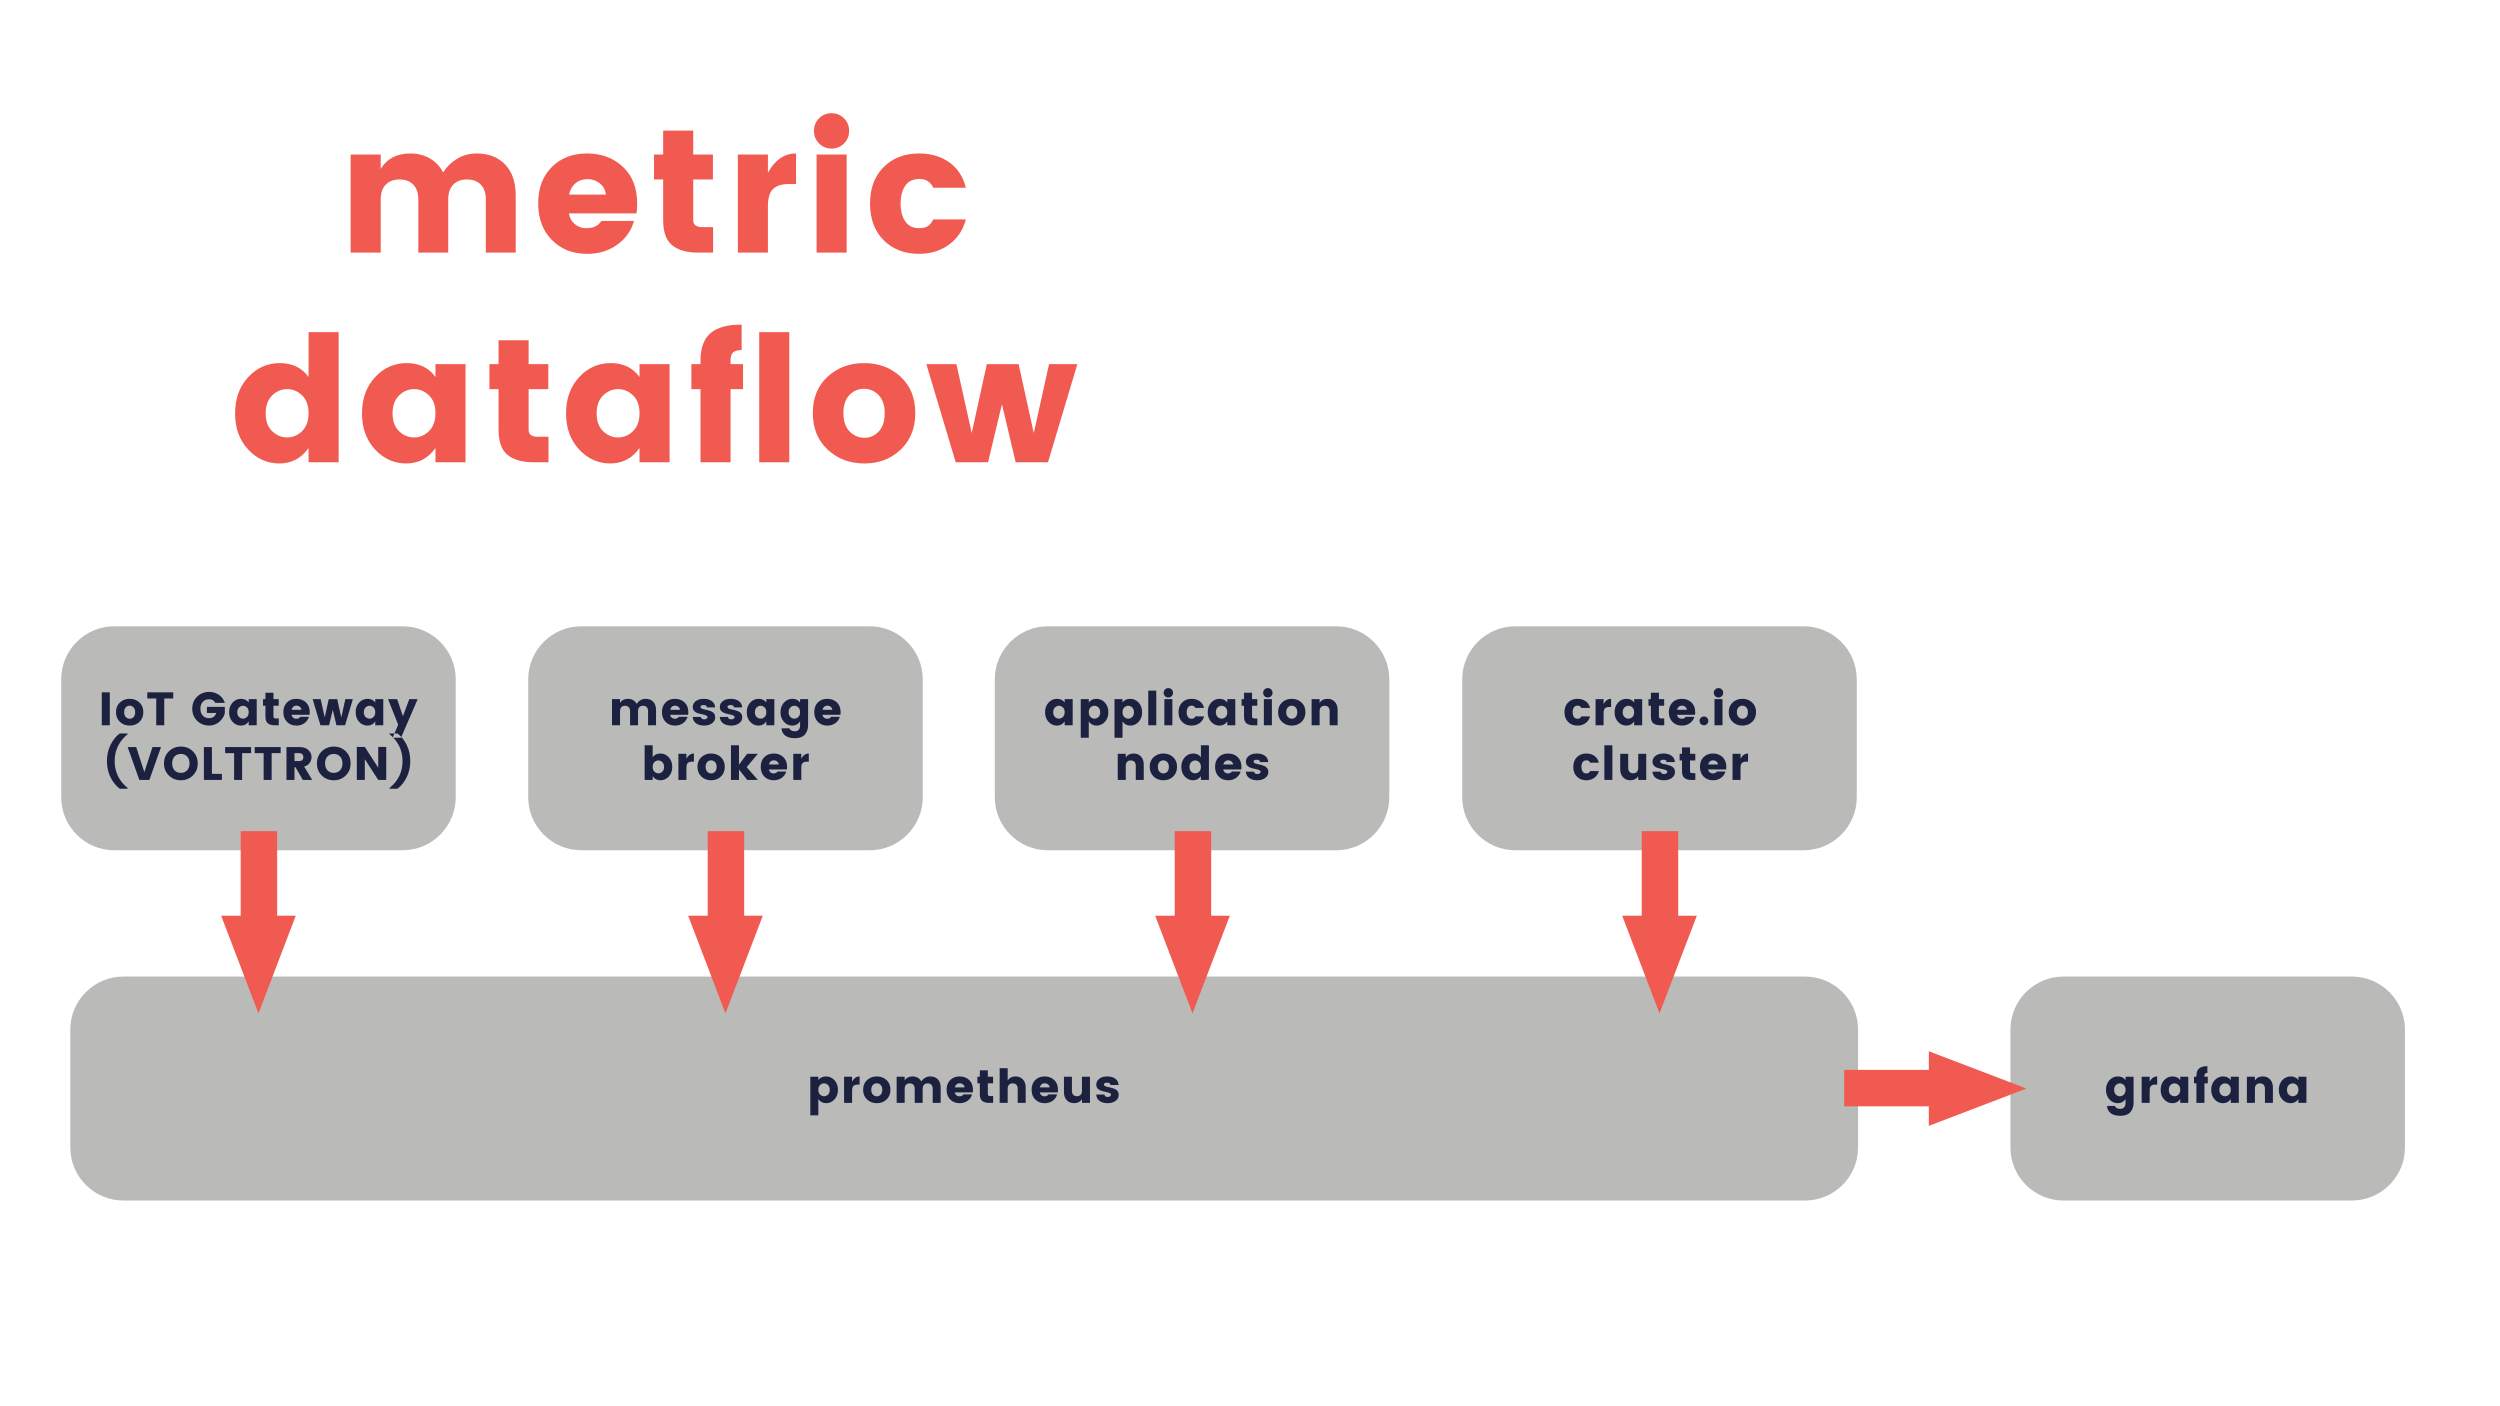 <?xml version="1.0" encoding="UTF-8"?>
<svg width="1920px" height="1080px" viewBox="0 0 1920 1080" version="1.1" xmlns="http://www.w3.org/2000/svg" xmlns:xlink="http://www.w3.org/1999/xlink">
    <!-- Generator: Sketch 49.3 (51167) - http://www.bohemiancoding.com/sketch -->
    <title>metric-data-flow</title>
    <desc>Created with Sketch.</desc>
    <defs>
        <polygon id="path-1" points="0 0 1920 0 1920 1079.97 0 1079.97"></polygon>
    </defs>
    <g id="metric-data-flow" stroke="none" stroke-width="1" fill="none" fill-rule="evenodd">
        <g id="Group">
            <mask id="mask-2" fill="white">
                <use xlink:href="#path-1"></use>
            </mask>
            <g id="Clip-235"></g>
            <path d="M309.335,653 L87.664,653 C65.298,653 47,634.701 47,612.335 L47,521.665 C47,499.299 65.298,481 87.664,481 L309.335,481 C331.701,481 350,499.299 350,521.665 L350,612.335 C350,634.701 331.701,653 309.335,653" id="Fill-237" fill="#BABAB9" mask="url(#mask-2)"></path>
            <path d="M78.172,557 L78.172,531.728 L84.328,531.728 L84.328,557 L78.172,557 Z M102.588,550.7 C103.404,549.836 103.812,548.588 103.812,546.956 C103.812,545.324 103.392,544.082 102.552,543.23 C101.712,542.378 100.716,541.952 99.564,541.952 C98.412,541.952 97.422,542.378 96.594,543.23 C95.766,544.082 95.352,545.324 95.352,546.956 C95.352,548.588 95.778,549.836 96.63,550.7 C97.482,551.564 98.484,551.996 99.636,551.996 C100.788,551.996 101.772,551.564 102.588,550.7 Z M92.112,554.408 C90.096,552.512 89.088,550.016 89.088,546.92 C89.088,543.824 90.096,541.346 92.112,539.486 C94.128,537.626 96.624,536.696 99.6,536.696 C102.576,536.696 105.066,537.626 107.07,539.486 C109.074,541.346 110.076,543.824 110.076,546.92 C110.076,550.016 109.08,552.512 107.088,554.408 C105.096,556.304 102.612,557.252 99.636,557.252 C96.66,557.252 94.152,556.304 92.112,554.408 Z M113.108,536.408 L113.108,531.728 L133.052,531.728 L133.052,536.408 L126.14,536.408 L126.14,557 L119.984,557 L119.984,536.408 L113.108,536.408 Z M151.392,553.58 C148.896,551.132 147.648,548.036 147.648,544.292 C147.648,540.548 148.902,537.458 151.41,535.022 C153.918,532.586 156.984,531.368 160.608,531.368 C163.416,531.368 165.912,532.112 168.096,533.6 C170.28,535.088 171.804,537.152 172.668,539.792 L165.324,539.792 C164.364,537.944 162.828,537.02 160.716,537.02 C158.604,537.02 156.942,537.68 155.73,539 C154.518,540.32 153.912,542.084 153.912,544.292 C153.912,546.5 154.518,548.264 155.73,549.584 C156.942,550.904 158.568,551.564 160.608,551.564 C162.072,551.564 163.266,551.198 164.19,550.466 C165.114,549.734 165.732,548.756 166.044,547.532 L158.916,547.532 L158.916,542.852 L172.668,542.852 L172.668,547.532 C172.212,549.836 170.952,551.984 168.888,553.976 C167.904,554.936 166.686,555.716 165.234,556.316 C163.782,556.916 162.24,557.216 160.608,557.216 C156.984,557.216 153.912,556.004 151.392,553.58 Z M189.668,550.628 C190.556,549.764 191,548.54 191,546.956 C191,545.372 190.556,544.154 189.668,543.302 C188.78,542.45 187.76,542.024 186.608,542.024 C185.456,542.024 184.436,542.456 183.548,543.32 C182.66,544.184 182.216,545.408 182.216,546.992 C182.216,548.576 182.66,549.794 183.548,550.646 C184.436,551.498 185.456,551.924 186.608,551.924 C187.76,551.924 188.78,551.492 189.668,550.628 Z M178.616,554.372 C176.84,552.452 175.952,549.992 175.952,546.992 C175.952,543.992 176.84,541.526 178.616,539.594 C180.392,537.662 182.558,536.696 185.114,536.696 C187.67,536.696 189.632,537.644 191,539.54 L191,536.912 L197.156,536.912 L197.156,557 L191,557 L191,554.084 C189.512,556.196 187.52,557.252 185.024,557.252 C182.528,557.252 180.392,556.292 178.616,554.372 Z M211.888,551.78 L214.084,551.78 L214.084,557 L210.952,557 C208.696,557 206.95,556.502 205.714,555.506 C204.478,554.51 203.86,552.8 203.86,550.376 L203.86,542.024 L201.988,542.024 L201.988,536.912 L203.86,536.912 L203.86,532.016 L210.016,532.016 L210.016,536.912 L214.048,536.912 L214.048,542.024 L210.016,542.024 L210.016,550.376 C210.016,551.312 210.64,551.78 211.888,551.78 Z M227.628,557.252 C224.7,557.252 222.3,556.31 220.428,554.426 C218.556,552.542 217.62,550.04 217.62,546.92 C217.62,543.8 218.55,541.316 220.41,539.468 C222.27,537.62 224.676,536.696 227.628,536.696 C230.58,536.696 233.028,537.608 234.972,539.432 C236.916,541.256 237.888,543.788 237.888,547.028 C237.888,547.724 237.84,548.372 237.744,548.972 L223.92,548.972 C224.04,549.86 224.436,550.586 225.108,551.15 C225.78,551.714 226.506,551.996 227.286,551.996 C228.066,551.996 228.648,551.918 229.032,551.762 C229.416,551.606 229.698,551.45 229.878,551.294 C230.058,551.138 230.292,550.88 230.58,550.52 L237.24,550.52 C236.664,552.536 235.512,554.162 233.784,555.398 C232.056,556.634 230.004,557.252 227.628,557.252 Z M231.48,545.12 C231.384,544.184 230.976,543.422 230.256,542.834 C229.536,542.246 228.684,541.952 227.7,541.952 C226.716,541.952 225.888,542.246 225.216,542.834 C224.544,543.422 224.124,544.184 223.956,545.12 L231.48,545.12 Z M265.22,536.912 L271.016,536.912 L265.004,557 L258.38,557 L255.572,545.12 L252.728,557 L246.104,557 L240.092,536.912 L246.248,536.912 L249.38,551.024 L252.476,536.912 L258.992,536.912 L262.088,551.024 L265.22,536.912 Z M286.864,550.628 C287.752,549.764 288.196,548.54 288.196,546.956 C288.196,545.372 287.752,544.154 286.864,543.302 C285.976,542.45 284.956,542.024 283.804,542.024 C282.652,542.024 281.632,542.456 280.744,543.32 C279.856,544.184 279.412,545.408 279.412,546.992 C279.412,548.576 279.856,549.794 280.744,550.646 C281.632,551.498 282.652,551.924 283.804,551.924 C284.956,551.924 285.976,551.492 286.864,550.628 Z M275.812,554.372 C274.036,552.452 273.148,549.992 273.148,546.992 C273.148,543.992 274.036,541.526 275.812,539.594 C277.588,537.662 279.754,536.696 282.31,536.696 C284.866,536.696 286.828,537.644 288.196,539.54 L288.196,536.912 L294.352,536.912 L294.352,557 L288.196,557 L288.196,554.084 C286.708,556.196 284.716,557.252 282.22,557.252 C279.724,557.252 277.588,556.292 275.812,554.372 Z M305.808,556.604 L297.996,536.912 L304.98,536.912 L309.444,550.052 L314.34,536.912 L320.784,536.912 L307.968,566.576 L301.524,566.576 L305.808,556.604 Z M91.914,605.732 C88.986,603.5 86.622,600.53 84.822,596.822 C83.022,593.114 82.122,589.01 82.122,584.51 C82.122,580.01 83.022,575.906 84.822,572.198 C86.622,568.49 88.986,565.532 91.914,563.324 L97.998,563.324 L97.998,563.9 C91.374,569.324 88.062,576.2 88.062,584.528 C88.062,592.856 91.374,599.732 97.998,605.156 L97.998,605.732 L91.914,605.732 Z M107.006,599 L98.042,573.728 L104.594,573.728 L110.858,592.988 L117.122,573.728 L123.674,573.728 L114.71,599 L107.006,599 Z M143.734,591.584 C144.958,590.264 145.57,588.5 145.57,586.292 C145.57,584.084 144.964,582.32 143.752,581 C142.54,579.68 140.92,579.02 138.892,579.02 C136.864,579.02 135.244,579.68 134.032,581 C132.82,582.32 132.214,584.084 132.214,586.292 C132.214,588.5 132.82,590.264 134.032,591.584 C135.244,592.904 136.864,593.564 138.892,593.564 C140.92,593.564 142.534,592.904 143.734,591.584 Z M129.694,595.58 C127.198,593.132 125.95,590.036 125.95,586.292 C125.95,582.548 127.204,579.458 129.712,577.022 C132.22,574.586 135.292,573.368 138.928,573.368 C142.564,573.368 145.624,574.586 148.108,577.022 C150.592,579.458 151.834,582.548 151.834,586.292 C151.834,590.036 150.586,593.132 148.09,595.58 C145.594,598.028 142.534,599.252 138.91,599.252 C135.286,599.252 132.214,598.028 129.694,595.58 Z M156.594,573.728 L162.75,573.728 L162.75,594.32 L170.418,594.32 L170.418,599 L156.594,599 L156.594,573.728 Z M172.91,578.408 L172.91,573.728 L192.854,573.728 L192.854,578.408 L185.942,578.408 L185.942,599 L179.786,599 L179.786,578.408 L172.91,578.408 Z M195.598,578.408 L195.598,573.728 L215.542,573.728 L215.542,578.408 L208.63,578.408 L208.63,599 L202.474,599 L202.474,578.408 L195.598,578.408 Z M226.17,589.172 L226.17,599 L220.014,599 L220.014,573.728 L229.986,573.728 C232.914,573.728 235.194,574.484 236.826,575.996 C238.458,577.508 239.274,579.332 239.274,581.468 C239.274,582.932 238.83,584.36 237.942,585.752 C237.054,587.144 235.602,588.128 233.586,588.704 L239.778,599 L232.578,599 L226.89,589.172 L226.17,589.172 Z M226.17,578.408 L226.17,584.492 L229.986,584.492 C230.922,584.492 231.66,584.216 232.2,583.664 C232.74,583.112 233.01,582.386 233.01,581.486 C233.01,580.586 232.734,579.848 232.182,579.272 C231.63,578.696 230.898,578.408 229.986,578.408 L226.17,578.408 Z M261.17,591.584 C262.394,590.264 263.006,588.5 263.006,586.292 C263.006,584.084 262.4,582.32 261.188,581 C259.976,579.68 258.356,579.02 256.328,579.02 C254.3,579.02 252.68,579.68 251.468,581 C250.256,582.32 249.65,584.084 249.65,586.292 C249.65,588.5 250.256,590.264 251.468,591.584 C252.68,592.904 254.3,593.564 256.328,593.564 C258.356,593.564 259.97,592.904 261.17,591.584 Z M247.13,595.58 C244.634,593.132 243.386,590.036 243.386,586.292 C243.386,582.548 244.64,579.458 247.148,577.022 C249.656,574.586 252.728,573.368 256.364,573.368 C260,573.368 263.06,574.586 265.544,577.022 C268.028,579.458 269.27,582.548 269.27,586.292 C269.27,590.036 268.022,593.132 265.526,595.58 C263.03,598.028 259.97,599.252 256.346,599.252 C252.722,599.252 249.65,598.028 247.13,595.58 Z M290.482,573.656 L296.638,573.656 L296.638,599 L290.482,599 L280.186,583.052 L280.186,599 L274.03,599 L274.03,573.656 L280.186,573.656 L290.482,589.604 L290.482,573.656 Z M305.286,563.324 C308.214,565.532 310.578,568.49 312.378,572.198 C314.178,575.906 315.078,580.01 315.078,584.51 C315.078,589.01 314.178,593.114 312.378,596.822 C310.578,600.53 308.214,603.5 305.286,605.732 L299.202,605.732 L299.202,605.156 C305.826,599.732 309.138,592.856 309.138,584.528 C309.138,576.2 305.826,569.324 299.202,563.9 L299.202,563.324 L305.286,563.324 Z" id="IoT-Gateway-(VOLTTRO" fill="#1C213F" mask="url(#mask-2)"></path>
            <path d="M668.002,653 L446.331,653 C423.966,653 405.667,634.701 405.667,612.335 L405.667,521.665 C405.667,499.299 423.966,481 446.331,481 L668.002,481 C690.368,481 708.667,499.299 708.667,521.665 L708.667,612.335 C708.667,634.701 690.368,653 668.002,653" id="Fill-238" fill="#BABAB9" mask="url(#mask-2)"></path>
            <path d="M476.184,536.912 L476.184,539.864 C477.456,537.752 479.484,536.696 482.268,536.696 C483.756,536.696 485.082,537.032 486.246,537.704 C487.41,538.376 488.316,539.336 488.964,540.584 C489.708,539.408 490.674,538.466 491.862,537.758 C493.05,537.05 494.376,536.696 495.84,536.696 C498.288,536.696 500.232,537.452 501.672,538.964 C503.112,540.476 503.832,542.576 503.832,545.264 L503.832,557 L497.712,557 L497.712,546.092 C497.712,544.796 497.37,543.794 496.686,543.086 C496.002,542.378 495.06,542.024 493.86,542.024 C492.66,542.024 491.718,542.378 491.034,543.086 C490.35,543.794 490.008,544.796 490.008,546.092 L490.008,557 L483.888,557 L483.888,546.092 C483.888,544.796 483.546,543.794 482.862,543.086 C482.178,542.378 481.236,542.024 480.036,542.024 C478.836,542.024 477.894,542.378 477.21,543.086 C476.526,543.794 476.184,544.796 476.184,546.092 L476.184,557 L470.028,557 L470.028,536.912 L476.184,536.912 Z M518.384,557.252 C515.456,557.252 513.056,556.31 511.184,554.426 C509.312,552.542 508.376,550.04 508.376,546.92 C508.376,543.8 509.306,541.316 511.166,539.468 C513.026,537.62 515.432,536.696 518.384,536.696 C521.336,536.696 523.784,537.608 525.728,539.432 C527.672,541.256 528.644,543.788 528.644,547.028 C528.644,547.724 528.596,548.372 528.5,548.972 L514.676,548.972 C514.796,549.86 515.192,550.586 515.864,551.15 C516.536,551.714 517.262,551.996 518.042,551.996 C518.822,551.996 519.404,551.918 519.788,551.762 C520.172,551.606 520.454,551.45 520.634,551.294 C520.814,551.138 521.048,550.88 521.336,550.52 L527.996,550.52 C527.42,552.536 526.268,554.162 524.54,555.398 C522.812,556.634 520.76,557.252 518.384,557.252 Z M522.236,545.12 C522.14,544.184 521.732,543.422 521.012,542.834 C520.292,542.246 519.44,541.952 518.456,541.952 C517.472,541.952 516.644,542.246 515.972,542.834 C515.3,543.422 514.88,544.184 514.712,545.12 L522.236,545.12 Z M532.036,542.96 C532.036,541.184 532.792,539.696 534.304,538.496 C535.816,537.296 537.862,536.696 540.442,536.696 C543.022,536.696 545.104,537.284 546.688,538.46 C548.272,539.636 549.112,541.244 549.208,543.284 L542.908,543.284 C542.836,542.588 542.596,542.114 542.188,541.862 C541.78,541.61 541.168,541.484 540.352,541.484 C538.744,541.484 537.94,541.976 537.94,542.96 C537.94,543.848 538.924,544.46 540.892,544.796 C542.884,545.132 544.696,545.648 546.328,546.344 C547.168,546.68 547.87,547.238 548.434,548.018 C548.998,548.798 549.28,549.752 549.28,550.88 C549.28,552.752 548.476,554.282 546.868,555.47 C545.26,556.658 543.232,557.252 540.784,557.252 C538.336,557.252 536.296,556.694 534.664,555.578 C533.032,554.462 532.144,552.812 532,550.628 L538.3,550.628 C538.468,551.852 539.332,552.464 540.892,552.464 C541.612,552.464 542.206,552.296 542.674,551.96 C543.142,551.624 543.376,551.192 543.376,550.664 C543.376,550.136 542.986,549.716 542.206,549.404 C541.426,549.092 540.484,548.828 539.38,548.612 C538.276,548.396 537.166,548.126 536.05,547.802 C534.934,547.478 533.986,546.914 533.206,546.11 C532.426,545.306 532.036,544.256 532.036,542.96 Z M552.816,542.96 C552.816,541.184 553.572,539.696 555.084,538.496 C556.596,537.296 558.642,536.696 561.222,536.696 C563.802,536.696 565.884,537.284 567.468,538.46 C569.052,539.636 569.892,541.244 569.988,543.284 L563.688,543.284 C563.616,542.588 563.376,542.114 562.968,541.862 C562.56,541.61 561.948,541.484 561.132,541.484 C559.524,541.484 558.72,541.976 558.72,542.96 C558.72,543.848 559.704,544.46 561.672,544.796 C563.664,545.132 565.476,545.648 567.108,546.344 C567.948,546.68 568.65,547.238 569.214,548.018 C569.778,548.798 570.06,549.752 570.06,550.88 C570.06,552.752 569.256,554.282 567.648,555.47 C566.04,556.658 564.012,557.252 561.564,557.252 C559.116,557.252 557.076,556.694 555.444,555.578 C553.812,554.462 552.924,552.812 552.78,550.628 L559.08,550.628 C559.248,551.852 560.112,552.464 561.672,552.464 C562.392,552.464 562.986,552.296 563.454,551.96 C563.922,551.624 564.156,551.192 564.156,550.664 C564.156,550.136 563.766,549.716 562.986,549.404 C562.206,549.092 561.264,548.828 560.16,548.612 C559.056,548.396 557.946,548.126 556.83,547.802 C555.714,547.478 554.766,546.914 553.986,546.11 C553.206,545.306 552.816,544.256 552.816,542.96 Z M587.204,550.628 C588.092,549.764 588.536,548.54 588.536,546.956 C588.536,545.372 588.092,544.154 587.204,543.302 C586.316,542.45 585.296,542.024 584.144,542.024 C582.992,542.024 581.972,542.456 581.084,543.32 C580.196,544.184 579.752,545.408 579.752,546.992 C579.752,548.576 580.196,549.794 581.084,550.646 C581.972,551.498 582.992,551.924 584.144,551.924 C585.296,551.924 586.316,551.492 587.204,550.628 Z M576.152,554.372 C574.376,552.452 573.488,549.992 573.488,546.992 C573.488,543.992 574.376,541.526 576.152,539.594 C577.928,537.662 580.094,536.696 582.65,536.696 C585.206,536.696 587.168,537.644 588.536,539.54 L588.536,536.912 L594.692,536.912 L594.692,557 L588.536,557 L588.536,554.084 C587.048,556.196 585.056,557.252 582.56,557.252 C580.064,557.252 577.928,556.292 576.152,554.372 Z M602.08,554.372 C600.304,552.452 599.416,549.992 599.416,546.992 C599.416,543.992 600.304,541.526 602.08,539.594 C603.856,537.662 606.022,536.696 608.578,536.696 C611.134,536.696 613.096,537.644 614.464,539.54 L614.464,536.912 L620.62,536.912 L620.62,556.892 C620.62,559.7 619.852,562.04 618.316,563.912 C617.548,564.872 616.498,565.616 615.166,566.144 C613.834,566.672 612.292,566.936 610.54,566.936 C607.468,566.936 605.032,566.312 603.232,565.064 C601.432,563.816 600.412,561.908 600.172,559.34 L606.22,559.34 C606.796,560.852 608.236,561.608 610.54,561.608 C611.668,561.608 612.604,561.23 613.348,560.474 C614.092,559.718 614.464,558.524 614.464,556.892 L614.464,554.084 C612.976,556.196 610.984,557.252 608.488,557.252 C605.992,557.252 603.856,556.292 602.08,554.372 Z M613.132,550.628 C614.02,549.764 614.464,548.54 614.464,546.956 C614.464,545.372 614.02,544.154 613.132,543.302 C612.244,542.45 611.224,542.024 610.072,542.024 C608.92,542.024 607.9,542.456 607.012,543.32 C606.124,544.184 605.68,545.408 605.68,546.992 C605.68,548.576 606.124,549.794 607.012,550.646 C607.9,551.498 608.92,551.924 610.072,551.924 C611.224,551.924 612.244,551.492 613.132,550.628 Z M635.352,557.252 C632.424,557.252 630.024,556.31 628.152,554.426 C626.28,552.542 625.344,550.04 625.344,546.92 C625.344,543.8 626.274,541.316 628.134,539.468 C629.994,537.62 632.4,536.696 635.352,536.696 C638.304,536.696 640.752,537.608 642.696,539.432 C644.64,541.256 645.612,543.788 645.612,547.028 C645.612,547.724 645.564,548.372 645.468,548.972 L631.644,548.972 C631.764,549.86 632.16,550.586 632.832,551.15 C633.504,551.714 634.23,551.996 635.01,551.996 C635.79,551.996 636.372,551.918 636.756,551.762 C637.14,551.606 637.422,551.45 637.602,551.294 C637.782,551.138 638.016,550.88 638.304,550.52 L644.964,550.52 C644.388,552.536 643.236,554.162 641.508,555.398 C639.78,556.634 637.728,557.252 635.352,557.252 Z M639.204,545.12 C639.108,544.184 638.7,543.422 637.98,542.834 C637.26,542.246 636.408,541.952 635.424,541.952 C634.44,541.952 633.612,542.246 632.94,542.834 C632.268,543.422 631.848,544.184 631.68,545.12 L639.204,545.12 Z M508.696,592.664 C509.584,591.8 510.028,590.576 510.028,588.992 C510.028,587.408 509.584,586.184 508.696,585.32 C507.808,584.456 506.788,584.024 505.636,584.024 C504.484,584.024 503.464,584.45 502.576,585.302 C501.688,586.154 501.244,587.372 501.244,588.956 C501.244,590.54 501.688,591.764 502.576,592.628 C503.464,593.492 504.484,593.924 505.636,593.924 C506.788,593.924 507.808,593.504 508.696,592.664 Z M501.244,581.54 C502.612,579.644 504.574,578.696 507.13,578.696 C509.686,578.696 511.852,579.662 513.628,581.594 C515.404,583.526 516.292,585.992 516.292,588.992 C516.292,591.992 515.404,594.452 513.628,596.372 C511.852,598.292 509.704,599.252 507.184,599.252 C504.664,599.252 502.684,598.196 501.244,596.084 L501.244,599 L495.088,599 L495.088,572.36 L501.244,572.36 L501.244,581.54 Z M527.172,578.912 L527.172,582.656 C528.612,580.016 530.532,578.696 532.932,578.696 L532.932,584.96 L531.42,584.96 C530.004,584.96 528.942,585.296 528.234,585.968 C527.526,586.64 527.172,587.816 527.172,589.496 L527.172,599 L521.016,599 L521.016,578.912 L527.172,578.912 Z M549.14,592.7 C549.956,591.836 550.364,590.588 550.364,588.956 C550.364,587.324 549.944,586.082 549.104,585.23 C548.264,584.378 547.268,583.952 546.116,583.952 C544.964,583.952 543.974,584.378 543.146,585.23 C542.318,586.082 541.904,587.324 541.904,588.956 C541.904,590.588 542.33,591.836 543.182,592.7 C544.034,593.564 545.036,593.996 546.188,593.996 C547.34,593.996 548.324,593.564 549.14,592.7 Z M538.664,596.408 C536.648,594.512 535.64,592.016 535.64,588.92 C535.64,585.824 536.648,583.346 538.664,581.486 C540.68,579.626 543.176,578.696 546.152,578.696 C549.128,578.696 551.618,579.626 553.622,581.486 C555.626,583.346 556.628,585.824 556.628,588.92 C556.628,592.016 555.632,594.512 553.64,596.408 C551.648,598.304 549.164,599.252 546.188,599.252 C543.212,599.252 540.704,598.304 538.664,596.408 Z M567.544,599 L561.388,599 L561.388,572.36 L567.544,572.36 L567.544,587.3 L573.772,578.912 L582.052,578.912 L573.448,589.172 L582.052,599 L573.88,599 L567.544,590.972 L567.544,599 Z M594.228,599.252 C591.3,599.252 588.9,598.31 587.028,596.426 C585.156,594.542 584.22,592.04 584.22,588.92 C584.22,585.8 585.15,583.316 587.01,581.468 C588.87,579.62 591.276,578.696 594.228,578.696 C597.18,578.696 599.628,579.608 601.572,581.432 C603.516,583.256 604.488,585.788 604.488,589.028 C604.488,589.724 604.44,590.372 604.344,590.972 L590.52,590.972 C590.64,591.86 591.036,592.586 591.708,593.15 C592.38,593.714 593.106,593.996 593.886,593.996 C594.666,593.996 595.248,593.918 595.632,593.762 C596.016,593.606 596.298,593.45 596.478,593.294 C596.658,593.138 596.892,592.88 597.18,592.52 L603.84,592.52 C603.264,594.536 602.112,596.162 600.384,597.398 C598.656,598.634 596.604,599.252 594.228,599.252 Z M598.08,587.12 C597.984,586.184 597.576,585.422 596.856,584.834 C596.136,584.246 595.284,583.952 594.3,583.952 C593.316,583.952 592.488,584.246 591.816,584.834 C591.144,585.422 590.724,586.184 590.556,587.12 L598.08,587.12 Z M615.404,578.912 L615.404,582.656 C616.844,580.016 618.764,578.696 621.164,578.696 L621.164,584.96 L619.652,584.96 C618.236,584.96 617.174,585.296 616.466,585.968 C615.758,586.64 615.404,587.816 615.404,589.496 L615.404,599 L609.248,599 L609.248,578.912 L615.404,578.912 Z" id="message-broker" fill="#1C213F" mask="url(#mask-2)"></path>
            <path d="M1385.33,653 L1163.66,653 C1141.3,653 1123,634.701 1123,612.335 L1123,521.665 C1123,499.299 1141.3,481 1163.66,481 L1385.33,481 C1407.7,481 1426,499.299 1426,521.665 L1426,612.335 C1426,634.701 1407.7,653 1385.33,653" id="Fill-239" fill="#BABAB9" mask="url(#mask-2)"></path>
            <path d="M1026.336,653 L804.664,653 C782.298,653 764,634.701 764,612.335 L764,521.665 C764,499.299 782.298,481 804.664,481 L1026.336,481 C1048.696,481 1066.996,499.299 1066.996,521.665 L1066.996,612.335 C1066.996,634.701 1048.696,653 1026.336,653" id="Fill-240" fill="#BABAB9" mask="url(#mask-2)"></path>
            <path d="M816.326,550.628 C817.214,549.764 817.658,548.54 817.658,546.956 C817.658,545.372 817.214,544.154 816.326,543.302 C815.438,542.45 814.418,542.024 813.266,542.024 C812.114,542.024 811.094,542.456 810.206,543.32 C809.318,544.184 808.874,545.408 808.874,546.992 C808.874,548.576 809.318,549.794 810.206,550.646 C811.094,551.498 812.114,551.924 813.266,551.924 C814.418,551.924 815.438,551.492 816.326,550.628 Z M805.274,554.372 C803.498,552.452 802.61,549.992 802.61,546.992 C802.61,543.992 803.498,541.526 805.274,539.594 C807.05,537.662 809.216,536.696 811.772,536.696 C814.328,536.696 816.29,537.644 817.658,539.54 L817.658,536.912 L823.814,536.912 L823.814,557 L817.658,557 L817.658,554.084 C816.17,556.196 814.178,557.252 811.682,557.252 C809.186,557.252 807.05,556.292 805.274,554.372 Z M843.622,550.664 C844.51,549.8 844.954,548.576 844.954,546.992 C844.954,545.408 844.51,544.184 843.622,543.32 C842.734,542.456 841.714,542.024 840.562,542.024 C839.41,542.024 838.39,542.45 837.502,543.302 C836.614,544.154 836.17,545.372 836.17,546.956 C836.17,548.54 836.614,549.764 837.502,550.628 C838.39,551.492 839.41,551.924 840.562,551.924 C841.714,551.924 842.734,551.504 843.622,550.664 Z M836.17,539.54 C837.538,537.644 839.5,536.696 842.056,536.696 C844.612,536.696 846.778,537.662 848.554,539.594 C850.33,541.526 851.218,543.992 851.218,546.992 C851.218,549.992 850.33,552.452 848.554,554.372 C846.778,556.292 844.63,557.252 842.11,557.252 C839.59,557.252 837.61,556.196 836.17,554.084 L836.17,566.576 L830.014,566.576 L830.014,536.912 L836.17,536.912 L836.17,539.54 Z M869.55,550.664 C870.438,549.8 870.882,548.576 870.882,546.992 C870.882,545.408 870.438,544.184 869.55,543.32 C868.662,542.456 867.642,542.024 866.49,542.024 C865.338,542.024 864.318,542.45 863.43,543.302 C862.542,544.154 862.098,545.372 862.098,546.956 C862.098,548.54 862.542,549.764 863.43,550.628 C864.318,551.492 865.338,551.924 866.49,551.924 C867.642,551.924 868.662,551.504 869.55,550.664 Z M862.098,539.54 C863.466,537.644 865.428,536.696 867.984,536.696 C870.54,536.696 872.706,537.662 874.482,539.594 C876.258,541.526 877.146,543.992 877.146,546.992 C877.146,549.992 876.258,552.452 874.482,554.372 C872.706,556.292 870.558,557.252 868.038,557.252 C865.518,557.252 863.538,556.196 862.098,554.084 L862.098,566.576 L855.942,566.576 L855.942,536.912 L862.098,536.912 L862.098,539.54 Z M881.87,557 L881.87,530.36 L888.026,530.36 L888.026,557 L881.87,557 Z M899.842,534.644 C899.146,535.34 898.294,535.688 897.286,535.688 C896.278,535.688 895.426,535.34 894.73,534.644 C894.034,533.948 893.686,533.09 893.686,532.07 C893.686,531.05 894.034,530.192 894.73,529.496 C895.426,528.8 896.278,528.452 897.286,528.452 C898.294,528.452 899.146,528.8 899.842,529.496 C900.538,530.192 900.886,531.05 900.886,532.07 C900.886,533.09 900.538,533.948 899.842,534.644 Z M894.226,557 L894.226,536.912 L900.382,536.912 L900.382,557 L894.226,557 Z M907.878,554.444 C906.03,552.572 905.106,550.076 905.106,546.956 C905.106,543.836 906.036,541.346 907.896,539.486 C909.756,537.626 912.162,536.696 915.114,536.696 C917.562,536.696 919.638,537.302 921.342,538.514 C923.046,539.726 924.174,541.46 924.726,543.716 L918.066,543.716 C917.49,542.516 916.548,541.916 915.24,541.916 C913.932,541.916 912.96,542.378 912.324,543.302 C911.688,544.226 911.37,545.444 911.37,546.956 C911.37,548.468 911.688,549.686 912.324,550.61 C912.96,551.534 913.89,551.996 915.114,551.996 C915.882,551.996 916.482,551.864 916.914,551.6 C917.346,551.336 917.73,550.868 918.066,550.196 L924.726,550.196 C924.174,552.356 923.034,554.072 921.306,555.344 C919.578,556.616 917.514,557.252 915.114,557.252 C912.162,557.252 909.75,556.316 907.878,554.444 Z M941.222,550.628 C942.11,549.764 942.554,548.54 942.554,546.956 C942.554,545.372 942.11,544.154 941.222,543.302 C940.334,542.45 939.314,542.024 938.162,542.024 C937.01,542.024 935.99,542.456 935.102,543.32 C934.214,544.184 933.77,545.408 933.77,546.992 C933.77,548.576 934.214,549.794 935.102,550.646 C935.99,551.498 937.01,551.924 938.162,551.924 C939.314,551.924 940.334,551.492 941.222,550.628 Z M930.17,554.372 C928.394,552.452 927.506,549.992 927.506,546.992 C927.506,543.992 928.394,541.526 930.17,539.594 C931.946,537.662 934.112,536.696 936.668,536.696 C939.224,536.696 941.186,537.644 942.554,539.54 L942.554,536.912 L948.71,536.912 L948.71,557 L942.554,557 L942.554,554.084 C941.066,556.196 939.074,557.252 936.578,557.252 C934.082,557.252 931.946,556.292 930.17,554.372 Z M963.442,551.78 L965.638,551.78 L965.638,557 L962.506,557 C960.25,557 958.504,556.502 957.268,555.506 C956.032,554.51 955.414,552.8 955.414,550.376 L955.414,542.024 L953.542,542.024 L953.542,536.912 L955.414,536.912 L955.414,532.016 L961.57,532.016 L961.57,536.912 L965.602,536.912 L965.602,542.024 L961.57,542.024 L961.57,550.376 C961.57,551.312 962.194,551.78 963.442,551.78 Z M976.266,534.644 C975.57,535.34 974.718,535.688 973.71,535.688 C972.702,535.688 971.85,535.34 971.154,534.644 C970.458,533.948 970.11,533.09 970.11,532.07 C970.11,531.05 970.458,530.192 971.154,529.496 C971.85,528.8 972.702,528.452 973.71,528.452 C974.718,528.452 975.57,528.8 976.266,529.496 C976.962,530.192 977.31,531.05 977.31,532.07 C977.31,533.09 976.962,533.948 976.266,534.644 Z M970.65,557 L970.65,536.912 L976.806,536.912 L976.806,557 L970.65,557 Z M995.066,550.7 C995.882,549.836 996.29,548.588 996.29,546.956 C996.29,545.324 995.87,544.082 995.03,543.23 C994.19,542.378 993.194,541.952 992.042,541.952 C990.89,541.952 989.9,542.378 989.072,543.23 C988.244,544.082 987.83,545.324 987.83,546.956 C987.83,548.588 988.256,549.836 989.108,550.7 C989.96,551.564 990.962,551.996 992.114,551.996 C993.266,551.996 994.25,551.564 995.066,550.7 Z M984.59,554.408 C982.574,552.512 981.566,550.016 981.566,546.92 C981.566,543.824 982.574,541.346 984.59,539.486 C986.606,537.626 989.102,536.696 992.078,536.696 C995.054,536.696 997.544,537.626 999.548,539.486 C1001.552,541.346 1002.554,543.824 1002.554,546.92 C1002.554,550.016 1001.558,552.512 999.566,554.408 C997.574,556.304 995.09,557.252 992.114,557.252 C989.138,557.252 986.63,556.304 984.59,554.408 Z M1013.47,536.912 L1013.47,539.864 C1014.742,537.752 1016.77,536.696 1019.554,536.696 C1021.858,536.696 1023.724,537.464 1025.152,539 C1026.58,540.536 1027.294,542.624 1027.294,545.264 L1027.294,557 L1021.174,557 L1021.174,546.092 C1021.174,544.796 1020.832,543.794 1020.148,543.086 C1019.464,542.378 1018.522,542.024 1017.322,542.024 C1016.122,542.024 1015.18,542.378 1014.496,543.086 C1013.812,543.794 1013.47,544.796 1013.47,546.092 L1013.47,557 L1007.314,557 L1007.314,536.912 L1013.47,536.912 Z M864.572,578.912 L864.572,581.864 C865.844,579.752 867.872,578.696 870.656,578.696 C872.96,578.696 874.826,579.464 876.254,581 C877.682,582.536 878.396,584.624 878.396,587.264 L878.396,599 L872.276,599 L872.276,588.092 C872.276,586.796 871.934,585.794 871.25,585.086 C870.566,584.378 869.624,584.024 868.424,584.024 C867.224,584.024 866.282,584.378 865.598,585.086 C864.914,585.794 864.572,586.796 864.572,588.092 L864.572,599 L858.416,599 L858.416,578.912 L864.572,578.912 Z M896.476,592.7 C897.292,591.836 897.7,590.588 897.7,588.956 C897.7,587.324 897.28,586.082 896.44,585.23 C895.6,584.378 894.604,583.952 893.452,583.952 C892.3,583.952 891.31,584.378 890.482,585.23 C889.654,586.082 889.24,587.324 889.24,588.956 C889.24,590.588 889.666,591.836 890.518,592.7 C891.37,593.564 892.372,593.996 893.524,593.996 C894.676,593.996 895.66,593.564 896.476,592.7 Z M886,596.408 C883.984,594.512 882.976,592.016 882.976,588.92 C882.976,585.824 883.984,583.346 886,581.486 C888.016,579.626 890.512,578.696 893.488,578.696 C896.464,578.696 898.954,579.626 900.958,581.486 C902.962,583.346 903.964,585.824 903.964,588.92 C903.964,592.016 902.968,594.512 900.976,596.408 C898.984,598.304 896.5,599.252 893.524,599.252 C890.548,599.252 888.04,598.304 886,596.408 Z M920.964,592.628 C921.852,591.764 922.296,590.54 922.296,588.956 C922.296,587.372 921.852,586.154 920.964,585.302 C920.076,584.45 919.056,584.024 917.904,584.024 C916.752,584.024 915.732,584.456 914.844,585.32 C913.956,586.184 913.512,587.408 913.512,588.992 C913.512,590.576 913.956,591.794 914.844,592.646 C915.732,593.498 916.752,593.924 917.904,593.924 C919.056,593.924 920.076,593.492 920.964,592.628 Z M909.912,596.372 C908.136,594.452 907.248,591.992 907.248,588.992 C907.248,585.992 908.136,583.526 909.912,581.594 C911.688,579.662 913.854,578.696 916.41,578.696 C918.966,578.696 920.928,579.644 922.296,581.54 L922.296,572.36 L928.452,572.36 L928.452,599 L922.296,599 L922.296,596.084 C920.808,598.196 918.816,599.252 916.32,599.252 C913.824,599.252 911.688,598.292 909.912,596.372 Z M943.184,599.252 C940.256,599.252 937.856,598.31 935.984,596.426 C934.112,594.542 933.176,592.04 933.176,588.92 C933.176,585.8 934.106,583.316 935.966,581.468 C937.826,579.62 940.232,578.696 943.184,578.696 C946.136,578.696 948.584,579.608 950.528,581.432 C952.472,583.256 953.444,585.788 953.444,589.028 C953.444,589.724 953.396,590.372 953.3,590.972 L939.476,590.972 C939.596,591.86 939.992,592.586 940.664,593.15 C941.336,593.714 942.062,593.996 942.842,593.996 C943.622,593.996 944.204,593.918 944.588,593.762 C944.972,593.606 945.254,593.45 945.434,593.294 C945.614,593.138 945.848,592.88 946.136,592.52 L952.796,592.52 C952.22,594.536 951.068,596.162 949.34,597.398 C947.612,598.634 945.56,599.252 943.184,599.252 Z M947.036,587.12 C946.94,586.184 946.532,585.422 945.812,584.834 C945.092,584.246 944.24,583.952 943.256,583.952 C942.272,583.952 941.444,584.246 940.772,584.834 C940.1,585.422 939.68,586.184 939.512,587.12 L947.036,587.12 Z M956.836,584.96 C956.836,583.184 957.592,581.696 959.104,580.496 C960.616,579.296 962.662,578.696 965.242,578.696 C967.822,578.696 969.904,579.284 971.488,580.46 C973.072,581.636 973.912,583.244 974.008,585.284 L967.708,585.284 C967.636,584.588 967.396,584.114 966.988,583.862 C966.58,583.61 965.968,583.484 965.152,583.484 C963.544,583.484 962.74,583.976 962.74,584.96 C962.74,585.848 963.724,586.46 965.692,586.796 C967.684,587.132 969.496,587.648 971.128,588.344 C971.968,588.68 972.67,589.238 973.234,590.018 C973.798,590.798 974.08,591.752 974.08,592.88 C974.08,594.752 973.276,596.282 971.668,597.47 C970.06,598.658 968.032,599.252 965.584,599.252 C963.136,599.252 961.096,598.694 959.464,597.578 C957.832,596.462 956.944,594.812 956.8,592.628 L963.1,592.628 C963.268,593.852 964.132,594.464 965.692,594.464 C966.412,594.464 967.006,594.296 967.474,593.96 C967.942,593.624 968.176,593.192 968.176,592.664 C968.176,592.136 967.786,591.716 967.006,591.404 C966.226,591.092 965.284,590.828 964.18,590.612 C963.076,590.396 961.966,590.126 960.85,589.802 C959.734,589.478 958.786,588.914 958.006,588.11 C957.226,587.306 956.836,586.256 956.836,584.96 Z" id="application-nodes" fill="#1C213F" mask="url(#mask-2)"></path>
            <path d="M1204.296,554.444 C1202.448,552.572 1201.524,550.076 1201.524,546.956 C1201.524,543.836 1202.454,541.346 1204.314,539.486 C1206.174,537.626 1208.58,536.696 1211.532,536.696 C1213.98,536.696 1216.056,537.302 1217.76,538.514 C1219.464,539.726 1220.592,541.46 1221.144,543.716 L1214.484,543.716 C1213.908,542.516 1212.966,541.916 1211.658,541.916 C1210.35,541.916 1209.378,542.378 1208.742,543.302 C1208.106,544.226 1207.788,545.444 1207.788,546.956 C1207.788,548.468 1208.106,549.686 1208.742,550.61 C1209.378,551.534 1210.308,551.996 1211.532,551.996 C1212.3,551.996 1212.9,551.864 1213.332,551.6 C1213.764,551.336 1214.148,550.868 1214.484,550.196 L1221.144,550.196 C1220.592,552.356 1219.452,554.072 1217.724,555.344 C1215.996,556.616 1213.932,557.252 1211.532,557.252 C1208.58,557.252 1206.168,556.316 1204.296,554.444 Z M1231.556,536.912 L1231.556,540.656 C1232.996,538.016 1234.916,536.696 1237.316,536.696 L1237.316,542.96 L1235.804,542.96 C1234.388,542.96 1233.326,543.296 1232.618,543.968 C1231.91,544.64 1231.556,545.816 1231.556,547.496 L1231.556,557 L1225.4,557 L1225.4,536.912 L1231.556,536.912 Z M1253.704,550.628 C1254.592,549.764 1255.036,548.54 1255.036,546.956 C1255.036,545.372 1254.592,544.154 1253.704,543.302 C1252.816,542.45 1251.796,542.024 1250.644,542.024 C1249.492,542.024 1248.472,542.456 1247.584,543.32 C1246.696,544.184 1246.252,545.408 1246.252,546.992 C1246.252,548.576 1246.696,549.794 1247.584,550.646 C1248.472,551.498 1249.492,551.924 1250.644,551.924 C1251.796,551.924 1252.816,551.492 1253.704,550.628 Z M1242.652,554.372 C1240.876,552.452 1239.988,549.992 1239.988,546.992 C1239.988,543.992 1240.876,541.526 1242.652,539.594 C1244.428,537.662 1246.594,536.696 1249.15,536.696 C1251.706,536.696 1253.668,537.644 1255.036,539.54 L1255.036,536.912 L1261.192,536.912 L1261.192,557 L1255.036,557 L1255.036,554.084 C1253.548,556.196 1251.556,557.252 1249.06,557.252 C1246.564,557.252 1244.428,556.292 1242.652,554.372 Z M1275.924,551.78 L1278.12,551.78 L1278.12,557 L1274.988,557 C1272.732,557 1270.986,556.502 1269.75,555.506 C1268.514,554.51 1267.896,552.8 1267.896,550.376 L1267.896,542.024 L1266.024,542.024 L1266.024,536.912 L1267.896,536.912 L1267.896,532.016 L1274.052,532.016 L1274.052,536.912 L1278.084,536.912 L1278.084,542.024 L1274.052,542.024 L1274.052,550.376 C1274.052,551.312 1274.676,551.78 1275.924,551.78 Z M1291.664,557.252 C1288.736,557.252 1286.336,556.31 1284.464,554.426 C1282.592,552.542 1281.656,550.04 1281.656,546.92 C1281.656,543.8 1282.586,541.316 1284.446,539.468 C1286.306,537.62 1288.712,536.696 1291.664,536.696 C1294.616,536.696 1297.064,537.608 1299.008,539.432 C1300.952,541.256 1301.924,543.788 1301.924,547.028 C1301.924,547.724 1301.876,548.372 1301.78,548.972 L1287.956,548.972 C1288.076,549.86 1288.472,550.586 1289.144,551.15 C1289.816,551.714 1290.542,551.996 1291.322,551.996 C1292.102,551.996 1292.684,551.918 1293.068,551.762 C1293.452,551.606 1293.734,551.45 1293.914,551.294 C1294.094,551.138 1294.328,550.88 1294.616,550.52 L1301.276,550.52 C1300.7,552.536 1299.548,554.162 1297.82,555.398 C1296.092,556.634 1294.04,557.252 1291.664,557.252 Z M1295.516,545.12 C1295.42,544.184 1295.012,543.422 1294.292,542.834 C1293.572,542.246 1292.72,541.952 1291.736,541.952 C1290.752,541.952 1289.924,542.246 1289.252,542.834 C1288.58,543.422 1288.16,544.184 1287.992,545.12 L1295.516,545.12 Z M1311.976,553.652 C1311.976,554.588 1311.652,555.38 1311.004,556.028 C1310.356,556.676 1309.558,557 1308.61,557 C1307.662,557 1306.864,556.676 1306.216,556.028 C1305.568,555.38 1305.244,554.582 1305.244,553.634 C1305.244,552.686 1305.568,551.888 1306.216,551.24 C1306.864,550.592 1307.662,550.268 1308.61,550.268 C1309.558,550.268 1310.356,550.592 1311.004,551.24 C1311.652,551.888 1311.976,552.692 1311.976,553.652 Z M1322.352,534.644 C1321.656,535.34 1320.804,535.688 1319.796,535.688 C1318.788,535.688 1317.936,535.34 1317.24,534.644 C1316.544,533.948 1316.196,533.09 1316.196,532.07 C1316.196,531.05 1316.544,530.192 1317.24,529.496 C1317.936,528.8 1318.788,528.452 1319.796,528.452 C1320.804,528.452 1321.656,528.8 1322.352,529.496 C1323.048,530.192 1323.396,531.05 1323.396,532.07 C1323.396,533.09 1323.048,533.948 1322.352,534.644 Z M1316.736,557 L1316.736,536.912 L1322.892,536.912 L1322.892,557 L1316.736,557 Z M1341.152,550.7 C1341.968,549.836 1342.376,548.588 1342.376,546.956 C1342.376,545.324 1341.956,544.082 1341.116,543.23 C1340.276,542.378 1339.28,541.952 1338.128,541.952 C1336.976,541.952 1335.986,542.378 1335.158,543.23 C1334.33,544.082 1333.916,545.324 1333.916,546.956 C1333.916,548.588 1334.342,549.836 1335.194,550.7 C1336.046,551.564 1337.048,551.996 1338.2,551.996 C1339.352,551.996 1340.336,551.564 1341.152,550.7 Z M1330.676,554.408 C1328.66,552.512 1327.652,550.016 1327.652,546.92 C1327.652,543.824 1328.66,541.346 1330.676,539.486 C1332.692,537.626 1335.188,536.696 1338.164,536.696 C1341.14,536.696 1343.63,537.626 1345.634,539.486 C1347.638,541.346 1348.64,543.824 1348.64,546.92 C1348.64,550.016 1347.644,552.512 1345.652,554.408 C1343.66,556.304 1341.176,557.252 1338.2,557.252 C1335.224,557.252 1332.716,556.304 1330.676,554.408 Z M1211.05,596.444 C1209.202,594.572 1208.278,592.076 1208.278,588.956 C1208.278,585.836 1209.208,583.346 1211.068,581.486 C1212.928,579.626 1215.334,578.696 1218.286,578.696 C1220.734,578.696 1222.81,579.302 1224.514,580.514 C1226.218,581.726 1227.346,583.46 1227.898,585.716 L1221.238,585.716 C1220.662,584.516 1219.72,583.916 1218.412,583.916 C1217.104,583.916 1216.132,584.378 1215.496,585.302 C1214.86,586.226 1214.542,587.444 1214.542,588.956 C1214.542,590.468 1214.86,591.686 1215.496,592.61 C1216.132,593.534 1217.062,593.996 1218.286,593.996 C1219.054,593.996 1219.654,593.864 1220.086,593.6 C1220.518,593.336 1220.902,592.868 1221.238,592.196 L1227.898,592.196 C1227.346,594.356 1226.206,596.072 1224.478,597.344 C1222.75,598.616 1220.686,599.252 1218.286,599.252 C1215.334,599.252 1212.922,598.316 1211.05,596.444 Z M1232.154,599 L1232.154,572.36 L1238.31,572.36 L1238.31,599 L1232.154,599 Z M1258.154,578.912 L1264.31,578.912 L1264.31,599 L1258.154,599 L1258.154,596.048 C1256.882,598.16 1254.854,599.216 1252.07,599.216 C1249.766,599.216 1247.9,598.448 1246.472,596.912 C1245.044,595.376 1244.33,593.288 1244.33,590.648 L1244.33,578.912 L1250.45,578.912 L1250.45,589.82 C1250.45,591.116 1250.792,592.118 1251.476,592.826 C1252.16,593.534 1253.102,593.888 1254.302,593.888 C1255.502,593.888 1256.444,593.534 1257.128,592.826 C1257.812,592.118 1258.154,591.116 1258.154,589.82 L1258.154,578.912 Z M1269.142,584.96 C1269.142,583.184 1269.898,581.696 1271.41,580.496 C1272.922,579.296 1274.968,578.696 1277.548,578.696 C1280.128,578.696 1282.21,579.284 1283.794,580.46 C1285.378,581.636 1286.218,583.244 1286.314,585.284 L1280.014,585.284 C1279.942,584.588 1279.702,584.114 1279.294,583.862 C1278.886,583.61 1278.274,583.484 1277.458,583.484 C1275.85,583.484 1275.046,583.976 1275.046,584.96 C1275.046,585.848 1276.03,586.46 1277.998,586.796 C1279.99,587.132 1281.802,587.648 1283.434,588.344 C1284.274,588.68 1284.976,589.238 1285.54,590.018 C1286.104,590.798 1286.386,591.752 1286.386,592.88 C1286.386,594.752 1285.582,596.282 1283.974,597.47 C1282.366,598.658 1280.338,599.252 1277.89,599.252 C1275.442,599.252 1273.402,598.694 1271.77,597.578 C1270.138,596.462 1269.25,594.812 1269.106,592.628 L1275.406,592.628 C1275.574,593.852 1276.438,594.464 1277.998,594.464 C1278.718,594.464 1279.312,594.296 1279.78,593.96 C1280.248,593.624 1280.482,593.192 1280.482,592.664 C1280.482,592.136 1280.092,591.716 1279.312,591.404 C1278.532,591.092 1277.59,590.828 1276.486,590.612 C1275.382,590.396 1274.272,590.126 1273.156,589.802 C1272.04,589.478 1271.092,588.914 1270.312,588.11 C1269.532,587.306 1269.142,586.256 1269.142,584.96 Z M1299.822,593.78 L1302.018,593.78 L1302.018,599 L1298.886,599 C1296.63,599 1294.884,598.502 1293.648,597.506 C1292.412,596.51 1291.794,594.8 1291.794,592.376 L1291.794,584.024 L1289.922,584.024 L1289.922,578.912 L1291.794,578.912 L1291.794,574.016 L1297.95,574.016 L1297.95,578.912 L1301.982,578.912 L1301.982,584.024 L1297.95,584.024 L1297.95,592.376 C1297.95,593.312 1298.574,593.78 1299.822,593.78 Z M1315.562,599.252 C1312.634,599.252 1310.234,598.31 1308.362,596.426 C1306.49,594.542 1305.554,592.04 1305.554,588.92 C1305.554,585.8 1306.484,583.316 1308.344,581.468 C1310.204,579.62 1312.61,578.696 1315.562,578.696 C1318.514,578.696 1320.962,579.608 1322.906,581.432 C1324.85,583.256 1325.822,585.788 1325.822,589.028 C1325.822,589.724 1325.774,590.372 1325.678,590.972 L1311.854,590.972 C1311.974,591.86 1312.37,592.586 1313.042,593.15 C1313.714,593.714 1314.44,593.996 1315.22,593.996 C1316,593.996 1316.582,593.918 1316.966,593.762 C1317.35,593.606 1317.632,593.45 1317.812,593.294 C1317.992,593.138 1318.226,592.88 1318.514,592.52 L1325.174,592.52 C1324.598,594.536 1323.446,596.162 1321.718,597.398 C1319.99,598.634 1317.938,599.252 1315.562,599.252 Z M1319.414,587.12 C1319.318,586.184 1318.91,585.422 1318.19,584.834 C1317.47,584.246 1316.618,583.952 1315.634,583.952 C1314.65,583.952 1313.822,584.246 1313.15,584.834 C1312.478,585.422 1312.058,586.184 1311.89,587.12 L1319.414,587.12 Z M1336.738,578.912 L1336.738,582.656 C1338.178,580.016 1340.098,578.696 1342.498,578.696 L1342.498,584.96 L1340.986,584.96 C1339.57,584.96 1338.508,585.296 1337.8,585.968 C1337.092,586.64 1336.738,587.816 1336.738,589.496 L1336.738,599 L1330.582,599 L1330.582,578.912 L1336.738,578.912 Z" id="crate.io-cluster" fill="#1C213F" mask="url(#mask-2)"></path>
            <path d="M1806.33,922 L1584.66,922 C1562.3,922 1544,903.701 1544,881.335 L1544,790.665 C1544,768.299 1562.3,750 1584.66,750 L1806.33,750 C1828.7,750 1847,768.299 1847,790.665 L1847,881.335 C1847,903.701 1828.7,922 1806.33,922" id="Fill-241" fill="#BABAB9" mask="url(#mask-2)"></path>
            <path d="M1620.052,844.372 C1618.276,842.452 1617.388,839.992 1617.388,836.992 C1617.388,833.992 1618.276,831.526 1620.052,829.594 C1621.828,827.662 1623.994,826.696 1626.55,826.696 C1629.106,826.696 1631.068,827.644 1632.436,829.54 L1632.436,826.912 L1638.592,826.912 L1638.592,846.892 C1638.592,849.7 1637.824,852.04 1636.288,853.912 C1635.52,854.872 1634.47,855.616 1633.138,856.144 C1631.806,856.672 1630.264,856.936 1628.512,856.936 C1625.44,856.936 1623.004,856.312 1621.204,855.064 C1619.404,853.816 1618.384,851.908 1618.144,849.34 L1624.192,849.34 C1624.768,850.852 1626.208,851.608 1628.512,851.608 C1629.64,851.608 1630.576,851.23 1631.32,850.474 C1632.064,849.718 1632.436,848.524 1632.436,846.892 L1632.436,844.084 C1630.948,846.196 1628.956,847.252 1626.46,847.252 C1623.964,847.252 1621.828,846.292 1620.052,844.372 Z M1631.104,840.628 C1631.992,839.764 1632.436,838.54 1632.436,836.956 C1632.436,835.372 1631.992,834.154 1631.104,833.302 C1630.216,832.45 1629.196,832.024 1628.044,832.024 C1626.892,832.024 1625.872,832.456 1624.984,833.32 C1624.096,834.184 1623.652,835.408 1623.652,836.992 C1623.652,838.576 1624.096,839.794 1624.984,840.646 C1625.872,841.498 1626.892,841.924 1628.044,841.924 C1629.196,841.924 1630.216,841.492 1631.104,840.628 Z M1650.948,826.912 L1650.948,830.656 C1652.388,828.016 1654.308,826.696 1656.708,826.696 L1656.708,832.96 L1655.196,832.96 C1653.78,832.96 1652.718,833.296 1652.01,833.968 C1651.302,834.64 1650.948,835.816 1650.948,837.496 L1650.948,847 L1644.792,847 L1644.792,826.912 L1650.948,826.912 Z M1673.096,840.628 C1673.984,839.764 1674.428,838.54 1674.428,836.956 C1674.428,835.372 1673.984,834.154 1673.096,833.302 C1672.208,832.45 1671.188,832.024 1670.036,832.024 C1668.884,832.024 1667.864,832.456 1666.976,833.32 C1666.088,834.184 1665.644,835.408 1665.644,836.992 C1665.644,838.576 1666.088,839.794 1666.976,840.646 C1667.864,841.498 1668.884,841.924 1670.036,841.924 C1671.188,841.924 1672.208,841.492 1673.096,840.628 Z M1662.044,844.372 C1660.268,842.452 1659.38,839.992 1659.38,836.992 C1659.38,833.992 1660.268,831.526 1662.044,829.594 C1663.82,827.662 1665.986,826.696 1668.542,826.696 C1671.098,826.696 1673.06,827.644 1674.428,829.54 L1674.428,826.912 L1680.584,826.912 L1680.584,847 L1674.428,847 L1674.428,844.084 C1672.94,846.196 1670.948,847.252 1668.452,847.252 C1665.956,847.252 1663.82,846.292 1662.044,844.372 Z M1695.568,826.912 L1695.568,832.024 L1693.012,832.024 L1693.012,847 L1686.856,847 L1686.856,832.024 L1684.984,832.024 L1684.984,826.912 L1686.856,826.912 L1686.856,826.156 C1686.856,823.612 1687.534,821.752 1688.89,820.576 C1690.246,819.4 1692.376,818.812 1695.28,818.812 L1695.28,824.032 C1694.464,824.032 1693.882,824.188 1693.534,824.5 C1693.186,824.812 1693.012,825.364 1693.012,826.156 L1693.012,826.912 L1695.568,826.912 Z M1711.92,840.628 C1712.808,839.764 1713.252,838.54 1713.252,836.956 C1713.252,835.372 1712.808,834.154 1711.92,833.302 C1711.032,832.45 1710.012,832.024 1708.86,832.024 C1707.708,832.024 1706.688,832.456 1705.8,833.32 C1704.912,834.184 1704.468,835.408 1704.468,836.992 C1704.468,838.576 1704.912,839.794 1705.8,840.646 C1706.688,841.498 1707.708,841.924 1708.86,841.924 C1710.012,841.924 1711.032,841.492 1711.92,840.628 Z M1700.868,844.372 C1699.092,842.452 1698.204,839.992 1698.204,836.992 C1698.204,833.992 1699.092,831.526 1700.868,829.594 C1702.644,827.662 1704.81,826.696 1707.366,826.696 C1709.922,826.696 1711.884,827.644 1713.252,829.54 L1713.252,826.912 L1719.408,826.912 L1719.408,847 L1713.252,847 L1713.252,844.084 C1711.764,846.196 1709.772,847.252 1707.276,847.252 C1704.78,847.252 1702.644,846.292 1700.868,844.372 Z M1731.764,826.912 L1731.764,829.864 C1733.036,827.752 1735.064,826.696 1737.848,826.696 C1740.152,826.696 1742.018,827.464 1743.446,829 C1744.874,830.536 1745.588,832.624 1745.588,835.264 L1745.588,847 L1739.468,847 L1739.468,836.092 C1739.468,834.796 1739.126,833.794 1738.442,833.086 C1737.758,832.378 1736.816,832.024 1735.616,832.024 C1734.416,832.024 1733.474,832.378 1732.79,833.086 C1732.106,833.794 1731.764,834.796 1731.764,836.092 L1731.764,847 L1725.608,847 L1725.608,826.912 L1731.764,826.912 Z M1763.848,840.628 C1764.736,839.764 1765.18,838.54 1765.18,836.956 C1765.18,835.372 1764.736,834.154 1763.848,833.302 C1762.96,832.45 1761.94,832.024 1760.788,832.024 C1759.636,832.024 1758.616,832.456 1757.728,833.32 C1756.84,834.184 1756.396,835.408 1756.396,836.992 C1756.396,838.576 1756.84,839.794 1757.728,840.646 C1758.616,841.498 1759.636,841.924 1760.788,841.924 C1761.94,841.924 1762.96,841.492 1763.848,840.628 Z M1752.796,844.372 C1751.02,842.452 1750.132,839.992 1750.132,836.992 C1750.132,833.992 1751.02,831.526 1752.796,829.594 C1754.572,827.662 1756.738,826.696 1759.294,826.696 C1761.85,826.696 1763.812,827.644 1765.18,829.54 L1765.18,826.912 L1771.336,826.912 L1771.336,847 L1765.18,847 L1765.18,844.084 C1763.692,846.196 1761.7,847.252 1759.204,847.252 C1756.708,847.252 1754.572,846.292 1752.796,844.372 Z" id="grafana" fill="#1C213F" mask="url(#mask-2)"></path>
            <path d="M1386.33,922 L94.665,922 C72.299,922 54,903.701 54,881.335 L54,790.665 C54,768.299 72.299,750 94.665,750 L1386.33,750 C1408.7,750 1427,768.299 1427,790.665 L1427,881.335 C1427,903.701 1408.7,922 1386.33,922" id="Fill-242" fill="#BABAB9" mask="url(#mask-2)"></path>
            <path d="M635.934,840.664 C636.822,839.8 637.266,838.576 637.266,836.992 C637.266,835.408 636.822,834.184 635.934,833.32 C635.046,832.456 634.026,832.024 632.874,832.024 C631.722,832.024 630.702,832.45 629.814,833.302 C628.926,834.154 628.482,835.372 628.482,836.956 C628.482,838.54 628.926,839.764 629.814,840.628 C630.702,841.492 631.722,841.924 632.874,841.924 C634.026,841.924 635.046,841.504 635.934,840.664 Z M628.482,829.54 C629.85,827.644 631.812,826.696 634.368,826.696 C636.924,826.696 639.09,827.662 640.866,829.594 C642.642,831.526 643.53,833.992 643.53,836.992 C643.53,839.992 642.642,842.452 640.866,844.372 C639.09,846.292 636.942,847.252 634.422,847.252 C631.902,847.252 629.922,846.196 628.482,844.084 L628.482,856.576 L622.326,856.576 L622.326,826.912 L628.482,826.912 L628.482,829.54 Z M654.41,826.912 L654.41,830.656 C655.85,828.016 657.77,826.696 660.17,826.696 L660.17,832.96 L658.658,832.96 C657.242,832.96 656.18,833.296 655.472,833.968 C654.764,834.64 654.41,835.816 654.41,837.496 L654.41,847 L648.254,847 L648.254,826.912 L654.41,826.912 Z M676.378,840.7 C677.194,839.836 677.602,838.588 677.602,836.956 C677.602,835.324 677.182,834.082 676.342,833.23 C675.502,832.378 674.506,831.952 673.354,831.952 C672.202,831.952 671.212,832.378 670.384,833.23 C669.556,834.082 669.142,835.324 669.142,836.956 C669.142,838.588 669.568,839.836 670.42,840.7 C671.272,841.564 672.274,841.996 673.426,841.996 C674.578,841.996 675.562,841.564 676.378,840.7 Z M665.902,844.408 C663.886,842.512 662.878,840.016 662.878,836.92 C662.878,833.824 663.886,831.346 665.902,829.486 C667.918,827.626 670.414,826.696 673.39,826.696 C676.366,826.696 678.856,827.626 680.86,829.486 C682.864,831.346 683.866,833.824 683.866,836.92 C683.866,840.016 682.87,842.512 680.878,844.408 C678.886,846.304 676.402,847.252 673.426,847.252 C670.45,847.252 667.942,846.304 665.902,844.408 Z M694.782,826.912 L694.782,829.864 C696.054,827.752 698.082,826.696 700.866,826.696 C702.354,826.696 703.68,827.032 704.844,827.704 C706.008,828.376 706.914,829.336 707.562,830.584 C708.306,829.408 709.272,828.466 710.46,827.758 C711.648,827.05 712.974,826.696 714.438,826.696 C716.886,826.696 718.83,827.452 720.27,828.964 C721.71,830.476 722.43,832.576 722.43,835.264 L722.43,847 L716.31,847 L716.31,836.092 C716.31,834.796 715.968,833.794 715.284,833.086 C714.6,832.378 713.658,832.024 712.458,832.024 C711.258,832.024 710.316,832.378 709.632,833.086 C708.948,833.794 708.606,834.796 708.606,836.092 L708.606,847 L702.486,847 L702.486,836.092 C702.486,834.796 702.144,833.794 701.46,833.086 C700.776,832.378 699.834,832.024 698.634,832.024 C697.434,832.024 696.492,832.378 695.808,833.086 C695.124,833.794 694.782,834.796 694.782,836.092 L694.782,847 L688.626,847 L688.626,826.912 L694.782,826.912 Z M736.982,847.252 C734.054,847.252 731.654,846.31 729.782,844.426 C727.91,842.542 726.974,840.04 726.974,836.92 C726.974,833.8 727.904,831.316 729.764,829.468 C731.624,827.62 734.03,826.696 736.982,826.696 C739.934,826.696 742.382,827.608 744.326,829.432 C746.27,831.256 747.242,833.788 747.242,837.028 C747.242,837.724 747.194,838.372 747.098,838.972 L733.274,838.972 C733.394,839.86 733.79,840.586 734.462,841.15 C735.134,841.714 735.86,841.996 736.64,841.996 C737.42,841.996 738.002,841.918 738.386,841.762 C738.77,841.606 739.052,841.45 739.232,841.294 C739.412,841.138 739.646,840.88 739.934,840.52 L746.594,840.52 C746.018,842.536 744.866,844.162 743.138,845.398 C741.41,846.634 739.358,847.252 736.982,847.252 Z M740.834,835.12 C740.738,834.184 740.33,833.422 739.61,832.834 C738.89,832.246 738.038,831.952 737.054,831.952 C736.07,831.952 735.242,832.246 734.57,832.834 C733.898,833.422 733.478,834.184 733.31,835.12 L740.834,835.12 Z M760.534,841.78 L762.73,841.78 L762.73,847 L759.598,847 C757.342,847 755.596,846.502 754.36,845.506 C753.124,844.51 752.506,842.8 752.506,840.376 L752.506,832.024 L750.634,832.024 L750.634,826.912 L752.506,826.912 L752.506,822.016 L758.662,822.016 L758.662,826.912 L762.694,826.912 L762.694,832.024 L758.662,832.024 L758.662,840.376 C758.662,841.312 759.286,841.78 760.534,841.78 Z M773.898,820.36 L773.898,829.864 C775.17,827.752 777.198,826.696 779.982,826.696 C782.286,826.696 784.152,827.464 785.58,829 C787.008,830.536 787.722,832.624 787.722,835.264 L787.722,847 L781.602,847 L781.602,836.092 C781.602,834.796 781.26,833.794 780.576,833.086 C779.892,832.378 778.95,832.024 777.75,832.024 C776.55,832.024 775.608,832.378 774.924,833.086 C774.24,833.794 773.898,834.796 773.898,836.092 L773.898,847 L767.742,847 L767.742,820.36 L773.898,820.36 Z M802.274,847.252 C799.346,847.252 796.946,846.31 795.074,844.426 C793.202,842.542 792.266,840.04 792.266,836.92 C792.266,833.8 793.196,831.316 795.056,829.468 C796.916,827.62 799.322,826.696 802.274,826.696 C805.226,826.696 807.674,827.608 809.618,829.432 C811.562,831.256 812.534,833.788 812.534,837.028 C812.534,837.724 812.486,838.372 812.39,838.972 L798.566,838.972 C798.686,839.86 799.082,840.586 799.754,841.15 C800.426,841.714 801.152,841.996 801.932,841.996 C802.712,841.996 803.294,841.918 803.678,841.762 C804.062,841.606 804.344,841.45 804.524,841.294 C804.704,841.138 804.938,840.88 805.226,840.52 L811.886,840.52 C811.31,842.536 810.158,844.162 808.43,845.398 C806.702,846.634 804.65,847.252 802.274,847.252 Z M806.126,835.12 C806.03,834.184 805.622,833.422 804.902,832.834 C804.182,832.246 803.33,831.952 802.346,831.952 C801.362,831.952 800.534,832.246 799.862,832.834 C799.19,833.422 798.77,834.184 798.602,835.12 L806.126,835.12 Z M830.938,826.912 L837.094,826.912 L837.094,847 L830.938,847 L830.938,844.048 C829.666,846.16 827.638,847.216 824.854,847.216 C822.55,847.216 820.684,846.448 819.256,844.912 C817.828,843.376 817.114,841.288 817.114,838.648 L817.114,826.912 L823.234,826.912 L823.234,837.82 C823.234,839.116 823.576,840.118 824.26,840.826 C824.944,841.534 825.886,841.888 827.086,841.888 C828.286,841.888 829.228,841.534 829.912,840.826 C830.596,840.118 830.938,839.116 830.938,837.82 L830.938,826.912 Z M841.926,832.96 C841.926,831.184 842.682,829.696 844.194,828.496 C845.706,827.296 847.752,826.696 850.332,826.696 C852.912,826.696 854.994,827.284 856.578,828.46 C858.162,829.636 859.002,831.244 859.098,833.284 L852.798,833.284 C852.726,832.588 852.486,832.114 852.078,831.862 C851.67,831.61 851.058,831.484 850.242,831.484 C848.634,831.484 847.83,831.976 847.83,832.96 C847.83,833.848 848.814,834.46 850.782,834.796 C852.774,835.132 854.586,835.648 856.218,836.344 C857.058,836.68 857.76,837.238 858.324,838.018 C858.888,838.798 859.17,839.752 859.17,840.88 C859.17,842.752 858.366,844.282 856.758,845.47 C855.15,846.658 853.122,847.252 850.674,847.252 C848.226,847.252 846.186,846.694 844.554,845.578 C842.922,844.462 842.034,842.812 841.89,840.628 L848.19,840.628 C848.358,841.852 849.222,842.464 850.782,842.464 C851.502,842.464 852.096,842.296 852.564,841.96 C853.032,841.624 853.266,841.192 853.266,840.664 C853.266,840.136 852.876,839.716 852.096,839.404 C851.316,839.092 850.374,838.828 849.27,838.612 C848.166,838.396 847.056,838.126 845.94,837.802 C844.824,837.478 843.876,836.914 843.096,836.11 C842.316,835.306 841.926,834.256 841.926,832.96 Z" id="prometheus" fill="#1C213F" mask="url(#mask-2)"></path>
            <path d="M1556.33,836 L1481.33,807.35 L1481.33,864.65 L1556.33,836 Z M1416.33,849.65 L1481.33,849.65 L1481.33,821.65 L1416.33,821.65 L1416.33,849.65 Z" id="Fill-243" fill="#F15A50" mask="url(#mask-2)"></path>
            <path d="M198.5,778.301 L227.151,703.301 L169.849,703.301 L198.5,778.301 Z M184.85,703.301 L212.85,703.301 L212.85,638.301 L184.85,638.301 L184.85,703.301 Z" id="Fill-244" fill="#F15A50" mask="url(#mask-2)"></path>
            <path d="M1274.5,778.301 L1303.15,703.301 L1245.85,703.301 L1274.5,778.301 Z M1260.85,703.301 L1288.85,703.301 L1288.85,638.301 L1260.85,638.301 L1260.85,703.301 Z" id="Fill-245" fill="#F15A50" mask="url(#mask-2)"></path>
            <path d="M915.833,778.301 L944.484,703.301 L887.182,703.301 L915.833,778.301 Z M902.182,703.301 L930.182,703.301 L930.182,638.301 L902.182,638.301 L902.182,703.301 Z" id="Fill-246" fill="#F15A50" mask="url(#mask-2)"></path>
            <path d="M557.167,778.301 L585.818,703.301 L528.516,703.301 L557.167,778.301 Z M543.516,703.301 L571.516,703.301 L571.516,638.301 L543.516,638.301 L543.516,703.301 Z" id="Fill-247" fill="#F15A50" mask="url(#mask-2)"></path>
            <path d="M292.39,118.67 L292.39,129.74 C297.16,121.82 304.765,117.86 315.205,117.86 C320.785,117.86 325.757,119.12 330.123,121.64 C334.488,124.16 337.885,127.76 340.315,132.44 C343.105,128.03 346.727,124.498 351.183,121.843 C355.638,119.187 360.61,117.86 366.1,117.86 C375.28,117.86 382.57,120.695 387.97,126.365 C393.37,132.035 396.07,139.91 396.07,149.99 L396.07,194 L373.12,194 L373.12,153.095 C373.12,148.235 371.838,144.478 369.272,141.822 C366.707,139.167 363.175,137.84 358.675,137.84 C354.175,137.84 350.643,139.167 348.077,141.822 C345.512,144.478 344.23,148.235 344.23,153.095 L344.23,194 L321.28,194 L321.28,153.095 C321.28,148.235 319.998,144.478 317.433,141.822 C314.867,139.167 311.335,137.84 306.835,137.84 C302.335,137.84 298.803,139.167 296.238,141.822 C293.672,144.478 292.39,148.235 292.39,153.095 L292.39,194 L269.305,194 L269.305,118.67 L292.39,118.67 Z M450.87,194.945 C439.89,194.945 430.89,191.413 423.87,184.347 C416.85,177.282 413.34,167.9 413.34,156.2 C413.34,144.5 416.827,135.185 423.803,128.255 C430.778,121.325 439.8,117.86 450.87,117.86 C461.94,117.86 471.12,121.28 478.41,128.12 C485.7,134.96 489.345,144.455 489.345,156.605 C489.345,159.215 489.165,161.645 488.805,163.895 L436.965,163.895 C437.415,167.225 438.9,169.947 441.42,172.062 C443.94,174.178 446.662,175.235 449.587,175.235 C452.513,175.235 454.695,174.943 456.135,174.357 C457.575,173.772 458.632,173.188 459.308,172.602 C459.983,172.017 460.86,171.05 461.94,169.7 L486.915,169.7 C484.755,177.26 480.435,183.357 473.955,187.993 C467.475,192.628 459.78,194.945 450.87,194.945 Z M465.315,149.45 C464.955,145.94 463.425,143.083 460.725,140.877 C458.025,138.672 454.83,137.57 451.14,137.57 C447.45,137.57 444.345,138.672 441.825,140.877 C439.305,143.083 437.73,145.94 437.1,149.45 L465.315,149.45 Z M539.42,174.425 L547.655,174.425 L547.655,194 L535.91,194 C527.45,194 520.903,192.133 516.268,188.398 C511.632,184.662 509.315,178.25 509.315,169.16 L509.315,137.84 L502.295,137.84 L502.295,118.67 L509.315,118.67 L509.315,100.31 L532.4,100.31 L532.4,118.67 L547.52,118.67 L547.52,137.84 L532.4,137.84 L532.4,169.16 C532.4,172.67 534.74,174.425 539.42,174.425 Z M589.765,118.67 L589.765,132.71 C595.165,122.81 602.365,117.86 611.365,117.86 L611.365,141.35 L605.695,141.35 C600.385,141.35 596.403,142.61 593.747,145.13 C591.092,147.65 589.765,152.06 589.765,158.36 L589.765,194 L566.68,194 L566.68,118.67 L589.765,118.67 Z M648.21,110.165 C645.6,112.775 642.405,114.08 638.625,114.08 C634.845,114.08 631.65,112.775 629.04,110.165 C626.43,107.555 625.125,104.338 625.125,100.513 C625.125,96.687 626.43,93.47 629.04,90.86 C631.65,88.25 634.845,86.945 638.625,86.945 C642.405,86.945 645.6,88.25 648.21,90.86 C650.82,93.47 652.125,96.687 652.125,100.513 C652.125,104.338 650.82,107.555 648.21,110.165 Z M627.15,194 L627.15,118.67 L650.235,118.67 L650.235,194 L627.15,194 Z M678.575,184.415 C671.645,177.395 668.18,168.035 668.18,156.335 C668.18,144.635 671.667,135.298 678.643,128.322 C685.618,121.347 694.64,117.86 705.71,117.86 C714.89,117.86 722.675,120.132 729.065,124.677 C735.455,129.223 739.685,135.725 741.755,144.185 L716.78,144.185 C714.62,139.685 711.088,137.435 706.183,137.435 C701.277,137.435 697.633,139.167 695.247,142.632 C692.862,146.098 691.67,150.665 691.67,156.335 C691.67,162.005 692.862,166.572 695.247,170.037 C697.633,173.503 701.12,175.235 705.71,175.235 C708.59,175.235 710.84,174.74 712.46,173.75 C714.08,172.76 715.52,171.005 716.78,168.485 L741.755,168.485 C739.685,176.585 735.41,183.02 728.93,187.79 C722.45,192.56 714.71,194.945 705.71,194.945 C694.64,194.945 685.595,191.435 678.575,184.415 Z M231.982,331.105 C235.313,327.865 236.977,323.275 236.977,317.335 C236.977,311.395 235.313,306.828 231.982,303.632 C228.652,300.437 224.828,298.84 220.507,298.84 C216.187,298.84 212.363,300.46 209.032,303.7 C205.702,306.94 204.037,311.53 204.037,317.47 C204.037,323.41 205.702,327.977 209.032,331.173 C212.363,334.368 216.187,335.965 220.507,335.965 C224.828,335.965 228.652,334.345 231.982,331.105 Z M190.537,345.145 C183.877,337.945 180.548,328.72 180.548,317.47 C180.548,306.22 183.877,296.973 190.537,289.728 C197.198,282.482 205.32,278.86 214.905,278.86 C224.49,278.86 231.847,282.415 236.977,289.525 L236.977,255.1 L260.062,255.1 L260.062,355 L236.977,355 L236.977,344.065 C231.397,351.985 223.928,355.945 214.567,355.945 C205.207,355.945 197.198,352.345 190.537,345.145 Z M329.442,331.105 C332.773,327.865 334.438,323.275 334.438,317.335 C334.438,311.395 332.773,306.828 329.442,303.632 C326.112,300.437 322.288,298.84 317.967,298.84 C313.647,298.84 309.823,300.46 306.493,303.7 C303.162,306.94 301.498,311.53 301.498,317.47 C301.498,323.41 303.162,327.977 306.493,331.173 C309.823,334.368 313.647,335.965 317.967,335.965 C322.288,335.965 326.112,334.345 329.442,331.105 Z M287.998,345.145 C281.337,337.945 278.007,328.72 278.007,317.47 C278.007,306.22 281.337,296.973 287.998,289.728 C294.658,282.482 302.78,278.86 312.365,278.86 C321.95,278.86 329.307,282.415 334.438,289.525 L334.438,279.67 L357.522,279.67 L357.522,355 L334.438,355 L334.438,344.065 C328.857,351.985 321.388,355.945 312.027,355.945 C302.667,355.945 294.658,352.345 287.998,345.145 Z M412.998,335.425 L421.233,335.425 L421.233,355 L409.488,355 C401.027,355 394.48,353.133 389.845,349.397 C385.21,345.662 382.892,339.25 382.892,330.16 L382.892,298.84 L375.873,298.84 L375.873,279.67 L382.892,279.67 L382.892,261.31 L405.978,261.31 L405.978,279.67 L421.098,279.67 L421.098,298.84 L405.978,298.84 L405.978,330.16 C405.978,333.67 408.317,335.425 412.998,335.425 Z M486.158,331.105 C489.488,327.865 491.152,323.275 491.152,317.335 C491.152,311.395 489.488,306.828 486.158,303.632 C482.827,300.437 479.003,298.84 474.683,298.84 C470.362,298.84 466.538,300.46 463.207,303.7 C459.877,306.94 458.212,311.53 458.212,317.47 C458.212,323.41 459.877,327.977 463.207,331.173 C466.538,334.368 470.362,335.965 474.683,335.965 C479.003,335.965 482.827,334.345 486.158,331.105 Z M444.712,345.145 C438.052,337.945 434.723,328.72 434.723,317.47 C434.723,306.22 438.052,296.973 444.712,289.728 C451.373,282.482 459.495,278.86 469.08,278.86 C478.665,278.86 486.022,282.415 491.152,289.525 L491.152,279.67 L514.237,279.67 L514.237,355 L491.152,355 L491.152,344.065 C485.572,351.985 478.103,355.945 468.743,355.945 C459.382,355.945 451.373,352.345 444.712,345.145 Z M583.077,255.1 L606.163,255.1 L606.163,355 L583.077,355 L583.077,255.1 Z M561.072,276.835 L561.072,279.67 L570.658,279.67 L570.658,298.84 L561.072,298.84 L561.072,355 L537.987,355 L537.987,298.84 L530.967,298.84 L530.967,279.67 L537.987,279.67 L537.987,276.835 C537.987,267.295 540.53,260.32 545.615,255.91 C550.7,251.5 558.687,249.295 569.577,249.295 L569.577,268.87 C566.517,268.87 564.335,269.455 563.03,270.625 C561.725,271.795 561.072,273.865 561.072,276.835 Z M674.867,331.375 C677.928,328.135 679.457,323.455 679.457,317.335 C679.457,311.215 677.883,306.558 674.732,303.363 C671.582,300.167 667.848,298.57 663.528,298.57 C659.207,298.57 655.495,300.167 652.39,303.363 C649.285,306.558 647.732,311.215 647.732,317.335 C647.732,323.455 649.33,328.135 652.525,331.375 C655.72,334.615 659.477,336.235 663.798,336.235 C668.118,336.235 671.807,334.615 674.867,331.375 Z M635.582,345.28 C628.022,338.17 624.242,328.81 624.242,317.2 C624.242,305.59 628.022,296.298 635.582,289.322 C643.143,282.347 652.502,278.86 663.663,278.86 C674.823,278.86 684.16,282.347 691.675,289.322 C699.19,296.298 702.947,305.59 702.947,317.2 C702.947,328.81 699.213,338.17 691.742,345.28 C684.272,352.39 674.958,355.945 663.798,355.945 C652.637,355.945 643.233,352.39 635.582,345.28 Z M805.673,279.67 L827.408,279.67 L804.862,355 L780.023,355 L769.492,310.45 L758.827,355 L733.987,355 L711.442,279.67 L734.528,279.67 L746.273,332.59 L757.883,279.67 L782.317,279.67 L793.928,332.59 L805.673,279.67 Z" id="metric-dataflow" fill="#F15A50" mask="url(#mask-2)"></path>
        </g>
    </g>
</svg>